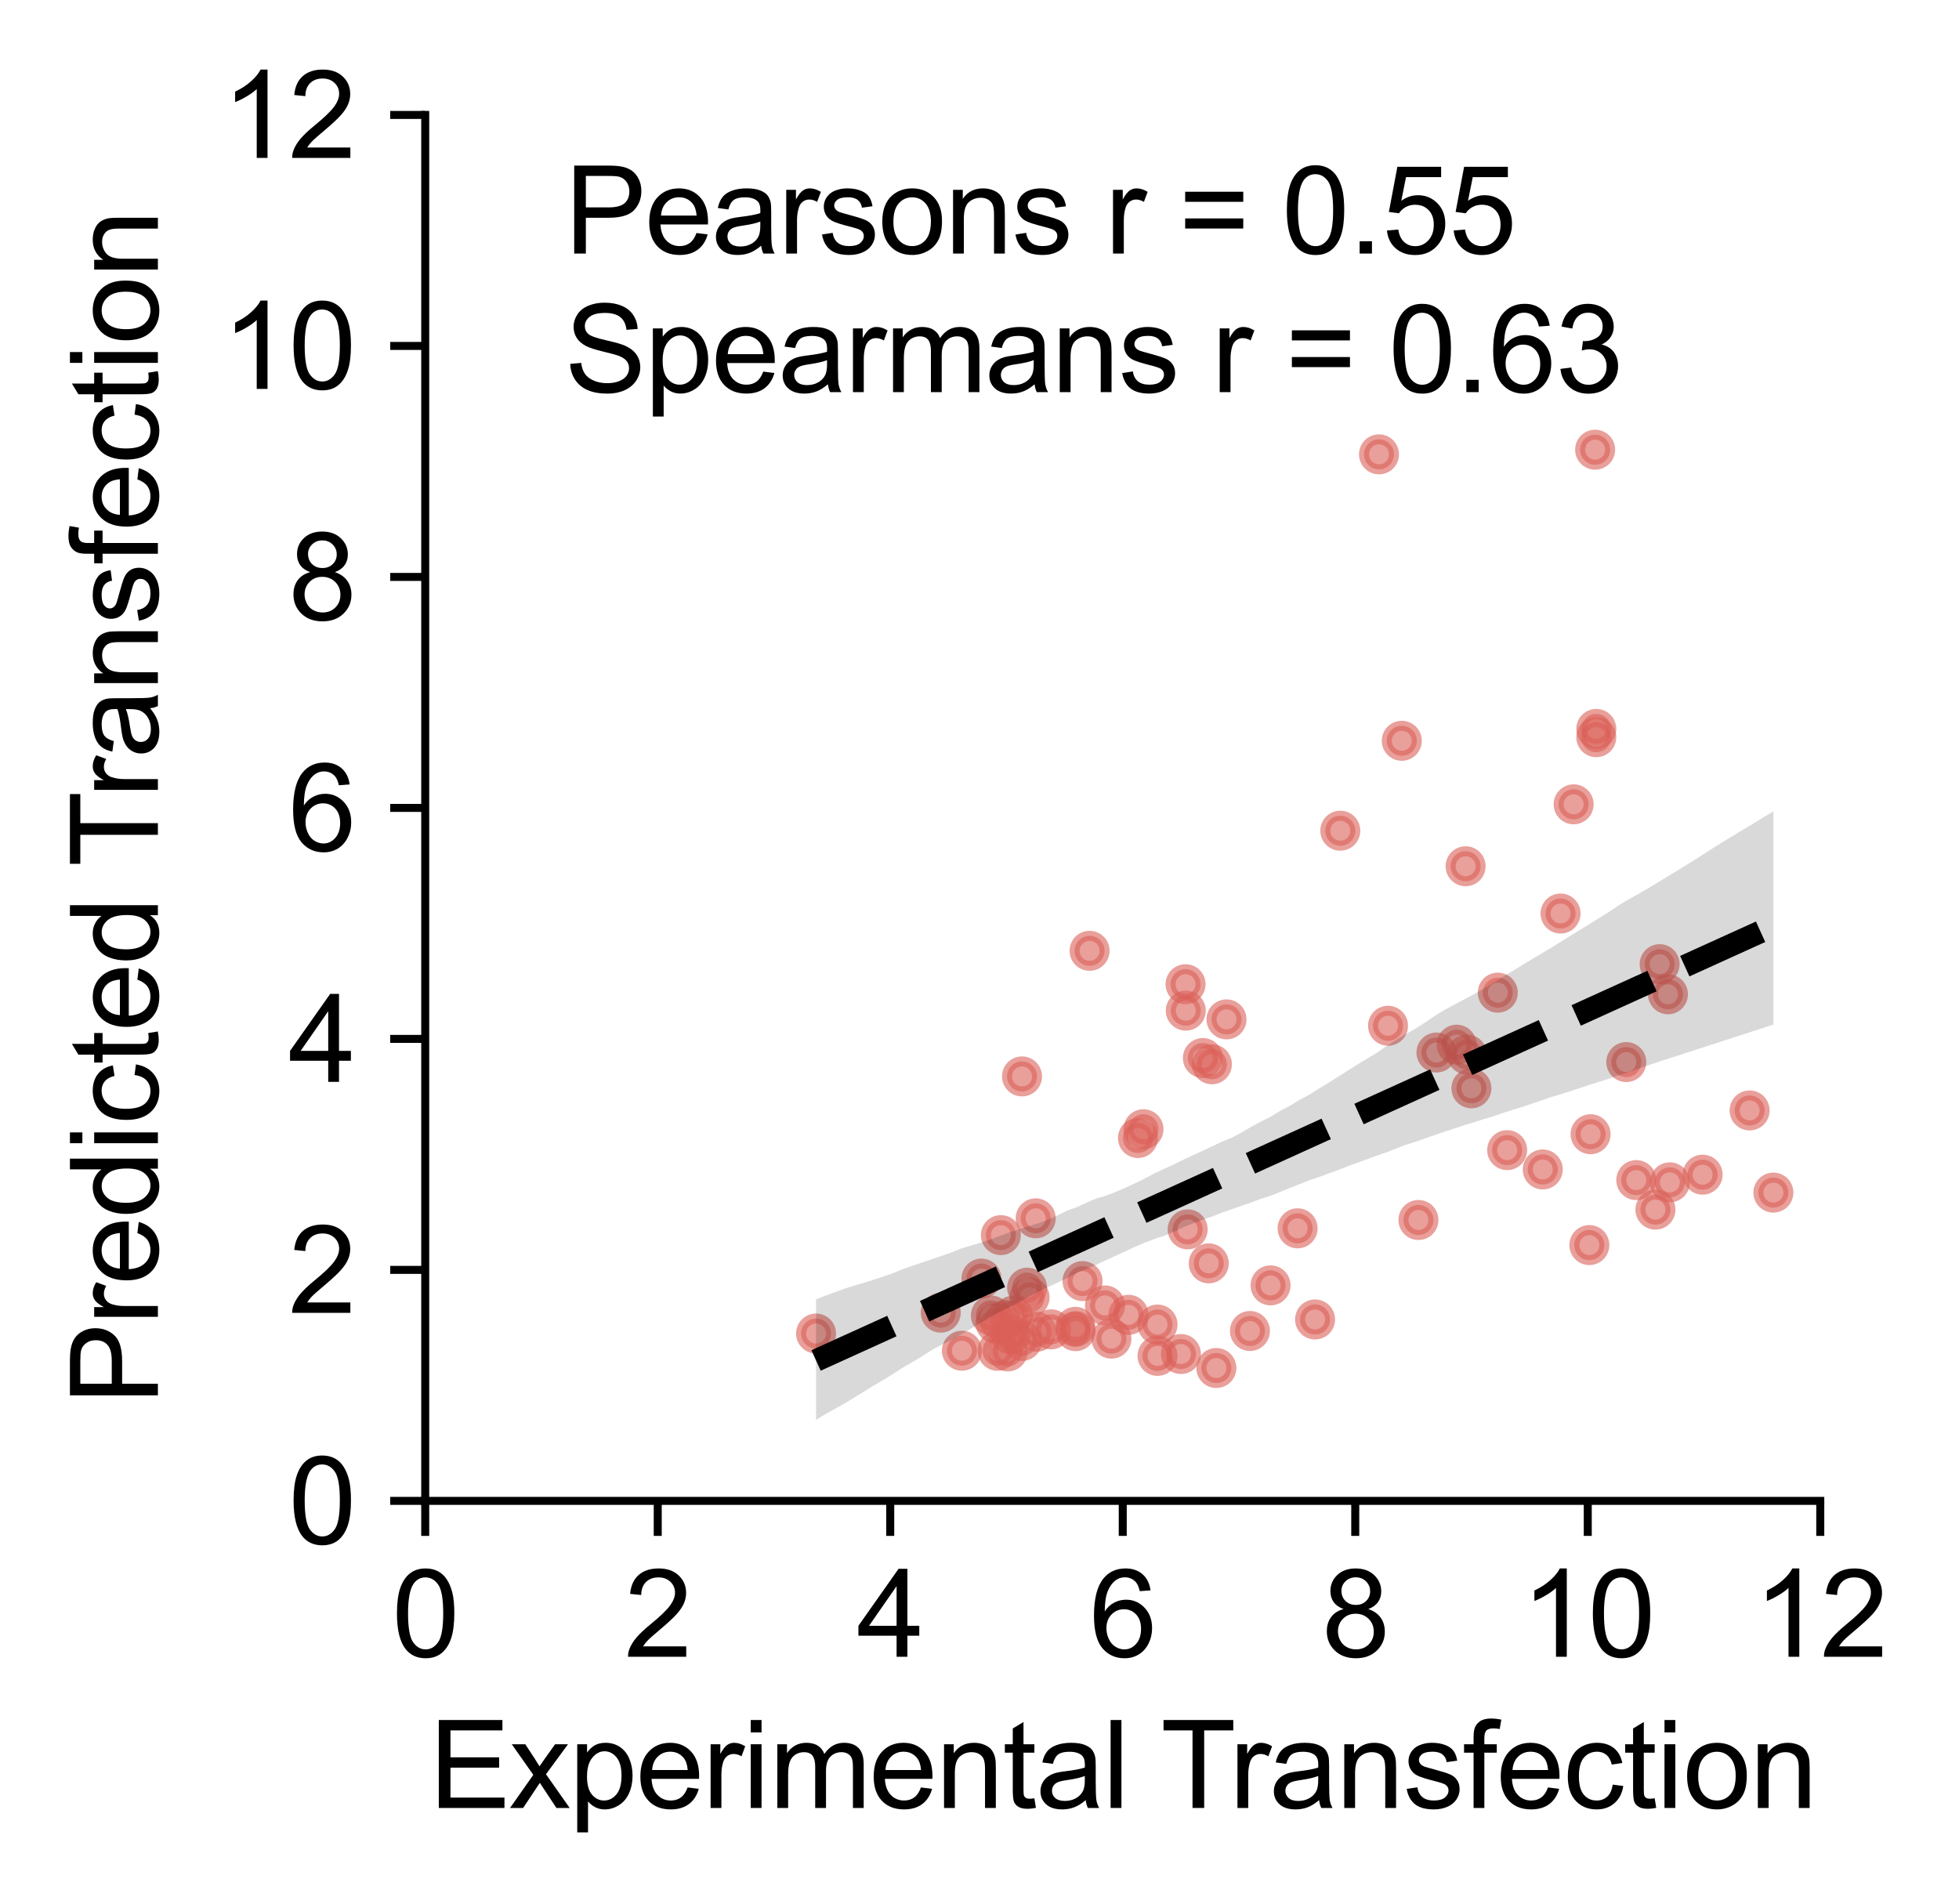 <?xml version="1.0" encoding="utf-8" standalone="no"?>
<!DOCTYPE svg PUBLIC "-//W3C//DTD SVG 1.1//EN"
  "http://www.w3.org/Graphics/SVG/1.1/DTD/svg11.dtd">
<svg xmlns:xlink="http://www.w3.org/1999/xlink" width="195.894pt" height="190.39pt" viewBox="0 0 195.894 190.39" xmlns="http://www.w3.org/2000/svg" version="1.1">
 <defs>
  <style type="text/css">*{stroke-linejoin: round; stroke-linecap: butt}</style>
 </defs>
 <g id="figure_1">
  <g id="patch_1">
   <path d="M 0 190.39 
L 195.894 190.39 
L 195.894 0 
L 0 0 
L 0 190.39 
z
" style="fill: none"/>
  </g>
  <g id="axes_1">
   <g id="patch_2">
    <path d="M 42.521 150.095 
L 182.021 150.095 
L 182.021 11.495 
L 42.521 11.495 
L 42.521 150.095 
z
" style="fill: none"/>
   </g>
   <g id="PathCollection_1">
    <defs>
     <path id="m962e3bb89e" d="M 0 1.5 
C 0.398 1.5 0.779 1.342 1.061 1.061 
C 1.342 0.779 1.5 0.398 1.5 0 
C 1.5 -0.398 1.342 -0.779 1.061 -1.061 
C 0.779 -1.342 0.398 -1.5 0 -1.5 
C -0.398 -1.5 -0.779 -1.342 -1.061 -1.061 
C -1.342 -0.779 -1.5 -0.398 -1.5 0 
C -1.5 0.398 -1.342 0.779 -1.061 1.061 
C -0.779 1.342 -0.398 1.5 0 1.5 
z
" style="stroke: #db5f57; stroke-opacity: 0.6"/>
    </defs>
    <g clip-path="url(#pac8f3e7509)">
     <use xlink:href="#m962e3bb89e" x="165.96" y="96.422" style="fill: #db5f57; fill-opacity: 0.6; stroke: #db5f57; stroke-opacity: 0.6"/>
     <use xlink:href="#m962e3bb89e" x="159.508" y="44.972" style="fill: #db5f57; fill-opacity: 0.6; stroke: #db5f57; stroke-opacity: 0.6"/>
     <use xlink:href="#m962e3bb89e" x="159.624" y="72.897" style="fill: #db5f57; fill-opacity: 0.6; stroke: #db5f57; stroke-opacity: 0.6"/>
     <use xlink:href="#m962e3bb89e" x="159.624" y="73.724" style="fill: #db5f57; fill-opacity: 0.6; stroke: #db5f57; stroke-opacity: 0.6"/>
     <use xlink:href="#m962e3bb89e" x="108.954" y="95.085" style="fill: #db5f57; fill-opacity: 0.6; stroke: #db5f57; stroke-opacity: 0.6"/>
     <use xlink:href="#m962e3bb89e" x="102.199" y="107.647" style="fill: #db5f57; fill-opacity: 0.6; stroke: #db5f57; stroke-opacity: 0.6"/>
     <use xlink:href="#m962e3bb89e" x="163.623" y="118.016" style="fill: #db5f57; fill-opacity: 0.6; stroke: #db5f57; stroke-opacity: 0.6"/>
     <use xlink:href="#m962e3bb89e" x="137.896" y="45.437" style="fill: #db5f57; fill-opacity: 0.6; stroke: #db5f57; stroke-opacity: 0.6"/>
     <use xlink:href="#m962e3bb89e" x="166.98" y="118.241" style="fill: #db5f57; fill-opacity: 0.6; stroke: #db5f57; stroke-opacity: 0.6"/>
     <use xlink:href="#m962e3bb89e" x="140.174" y="74.082" style="fill: #db5f57; fill-opacity: 0.6; stroke: #db5f57; stroke-opacity: 0.6"/>
     <use xlink:href="#m962e3bb89e" x="96.188" y="135.077" style="fill: #db5f57; fill-opacity: 0.6; stroke: #db5f57; stroke-opacity: 0.6"/>
     <use xlink:href="#m962e3bb89e" x="134.025" y="83.074" style="fill: #db5f57; fill-opacity: 0.6; stroke: #db5f57; stroke-opacity: 0.6"/>
     <use xlink:href="#m962e3bb89e" x="147.137" y="108.835" style="fill: #db5f57; fill-opacity: 0.6; stroke: #db5f57; stroke-opacity: 0.6"/>
     <use xlink:href="#m962e3bb89e" x="146.557" y="86.629" style="fill: #db5f57; fill-opacity: 0.6; stroke: #db5f57; stroke-opacity: 0.6"/>
     <use xlink:href="#m962e3bb89e" x="156.05" y="91.356" style="fill: #db5f57; fill-opacity: 0.6; stroke: #db5f57; stroke-opacity: 0.6"/>
     <use xlink:href="#m962e3bb89e" x="145.659" y="104.474" style="fill: #db5f57; fill-opacity: 0.6; stroke: #db5f57; stroke-opacity: 0.6"/>
     <use xlink:href="#m962e3bb89e" x="122.647" y="101.943" style="fill: #db5f57; fill-opacity: 0.6; stroke: #db5f57; stroke-opacity: 0.6"/>
     <use xlink:href="#m962e3bb89e" x="121.188" y="106.434" style="fill: #db5f57; fill-opacity: 0.6; stroke: #db5f57; stroke-opacity: 0.6"/>
     <use xlink:href="#m962e3bb89e" x="170.257" y="117.472" style="fill: #db5f57; fill-opacity: 0.6; stroke: #db5f57; stroke-opacity: 0.6"/>
     <use xlink:href="#m962e3bb89e" x="157.36" y="80.436" style="fill: #db5f57; fill-opacity: 0.6; stroke: #db5f57; stroke-opacity: 0.6"/>
     <use xlink:href="#m962e3bb89e" x="158.929" y="124.514" style="fill: #db5f57; fill-opacity: 0.6; stroke: #db5f57; stroke-opacity: 0.6"/>
     <use xlink:href="#m962e3bb89e" x="143.641" y="105.258" style="fill: #db5f57; fill-opacity: 0.6; stroke: #db5f57; stroke-opacity: 0.6"/>
     <use xlink:href="#m962e3bb89e" x="100.772" y="135.148" style="fill: #db5f57; fill-opacity: 0.6; stroke: #db5f57; stroke-opacity: 0.6"/>
     <use xlink:href="#m962e3bb89e" x="146.698" y="105.464" style="fill: #db5f57; fill-opacity: 0.6; stroke: #db5f57; stroke-opacity: 0.6"/>
     <use xlink:href="#m962e3bb89e" x="174.957" y="111.049" style="fill: #db5f57; fill-opacity: 0.6; stroke: #db5f57; stroke-opacity: 0.6"/>
     <use xlink:href="#m962e3bb89e" x="162.625" y="106.212" style="fill: #db5f57; fill-opacity: 0.6; stroke: #db5f57; stroke-opacity: 0.6"/>
     <use xlink:href="#m962e3bb89e" x="159.054" y="113.426" style="fill: #db5f57; fill-opacity: 0.6; stroke: #db5f57; stroke-opacity: 0.6"/>
     <use xlink:href="#m962e3bb89e" x="150.712" y="115.018" style="fill: #db5f57; fill-opacity: 0.6; stroke: #db5f57; stroke-opacity: 0.6"/>
     <use xlink:href="#m962e3bb89e" x="118.764" y="122.943" style="fill: #db5f57; fill-opacity: 0.6; stroke: #db5f57; stroke-opacity: 0.6"/>
     <use xlink:href="#m962e3bb89e" x="110.499" y="130.549" style="fill: #db5f57; fill-opacity: 0.6; stroke: #db5f57; stroke-opacity: 0.6"/>
     <use xlink:href="#m962e3bb89e" x="124.989" y="133.106" style="fill: #db5f57; fill-opacity: 0.6; stroke: #db5f57; stroke-opacity: 0.6"/>
     <use xlink:href="#m962e3bb89e" x="165.539" y="120.967" style="fill: #db5f57; fill-opacity: 0.6; stroke: #db5f57; stroke-opacity: 0.6"/>
     <use xlink:href="#m962e3bb89e" x="112.847" y="131.487" style="fill: #db5f57; fill-opacity: 0.6; stroke: #db5f57; stroke-opacity: 0.6"/>
     <use xlink:href="#m962e3bb89e" x="154.271" y="116.952" style="fill: #db5f57; fill-opacity: 0.6; stroke: #db5f57; stroke-opacity: 0.6"/>
     <use xlink:href="#m962e3bb89e" x="101.296" y="131.583" style="fill: #db5f57; fill-opacity: 0.6; stroke: #db5f57; stroke-opacity: 0.6"/>
     <use xlink:href="#m962e3bb89e" x="141.84" y="122.004" style="fill: #db5f57; fill-opacity: 0.6; stroke: #db5f57; stroke-opacity: 0.6"/>
     <use xlink:href="#m962e3bb89e" x="131.503" y="131.952" style="fill: #db5f57; fill-opacity: 0.6; stroke: #db5f57; stroke-opacity: 0.6"/>
     <use xlink:href="#m962e3bb89e" x="120.874" y="126.341" style="fill: #db5f57; fill-opacity: 0.6; stroke: #db5f57; stroke-opacity: 0.6"/>
     <use xlink:href="#m962e3bb89e" x="149.776" y="99.27" style="fill: #db5f57; fill-opacity: 0.6; stroke: #db5f57; stroke-opacity: 0.6"/>
     <use xlink:href="#m962e3bb89e" x="118.574" y="101.07" style="fill: #db5f57; fill-opacity: 0.6; stroke: #db5f57; stroke-opacity: 0.6"/>
     <use xlink:href="#m962e3bb89e" x="114.345" y="112.929" style="fill: #db5f57; fill-opacity: 0.6; stroke: #db5f57; stroke-opacity: 0.6"/>
     <use xlink:href="#m962e3bb89e" x="103.567" y="121.838" style="fill: #db5f57; fill-opacity: 0.6; stroke: #db5f57; stroke-opacity: 0.6"/>
     <use xlink:href="#m962e3bb89e" x="121.632" y="136.807" style="fill: #db5f57; fill-opacity: 0.6; stroke: #db5f57; stroke-opacity: 0.6"/>
     <use xlink:href="#m962e3bb89e" x="177.334" y="119.266" style="fill: #db5f57; fill-opacity: 0.6; stroke: #db5f57; stroke-opacity: 0.6"/>
     <use xlink:href="#m962e3bb89e" x="115.75" y="132.46" style="fill: #db5f57; fill-opacity: 0.6; stroke: #db5f57; stroke-opacity: 0.6"/>
     <use xlink:href="#m962e3bb89e" x="166.791" y="99.433" style="fill: #db5f57; fill-opacity: 0.6; stroke: #db5f57; stroke-opacity: 0.6"/>
     <use xlink:href="#m962e3bb89e" x="102.206" y="134.099" style="fill: #db5f57; fill-opacity: 0.6; stroke: #db5f57; stroke-opacity: 0.6"/>
     <use xlink:href="#m962e3bb89e" x="138.799" y="102.581" style="fill: #db5f57; fill-opacity: 0.6; stroke: #db5f57; stroke-opacity: 0.6"/>
     <use xlink:href="#m962e3bb89e" x="99.085" y="131.55" style="fill: #db5f57; fill-opacity: 0.6; stroke: #db5f57; stroke-opacity: 0.6"/>
     <use xlink:href="#m962e3bb89e" x="102.709" y="128.772" style="fill: #db5f57; fill-opacity: 0.6; stroke: #db5f57; stroke-opacity: 0.6"/>
     <use xlink:href="#m962e3bb89e" x="111.141" y="133.872" style="fill: #db5f57; fill-opacity: 0.6; stroke: #db5f57; stroke-opacity: 0.6"/>
     <use xlink:href="#m962e3bb89e" x="115.75" y="135.595" style="fill: #db5f57; fill-opacity: 0.6; stroke: #db5f57; stroke-opacity: 0.6"/>
     <use xlink:href="#m962e3bb89e" x="101.059" y="133.438" style="fill: #db5f57; fill-opacity: 0.6; stroke: #db5f57; stroke-opacity: 0.6"/>
     <use xlink:href="#m962e3bb89e" x="103.649" y="133.181" style="fill: #db5f57; fill-opacity: 0.6; stroke: #db5f57; stroke-opacity: 0.6"/>
     <use xlink:href="#m962e3bb89e" x="99.756" y="135.086" style="fill: #db5f57; fill-opacity: 0.6; stroke: #db5f57; stroke-opacity: 0.6"/>
     <use xlink:href="#m962e3bb89e" x="118.089" y="135.408" style="fill: #db5f57; fill-opacity: 0.6; stroke: #db5f57; stroke-opacity: 0.6"/>
     <use xlink:href="#m962e3bb89e" x="107.553" y="133.12" style="fill: #db5f57; fill-opacity: 0.6; stroke: #db5f57; stroke-opacity: 0.6"/>
     <use xlink:href="#m962e3bb89e" x="127.052" y="128.545" style="fill: #db5f57; fill-opacity: 0.6; stroke: #db5f57; stroke-opacity: 0.6"/>
     <use xlink:href="#m962e3bb89e" x="100.533" y="132.019" style="fill: #db5f57; fill-opacity: 0.6; stroke: #db5f57; stroke-opacity: 0.6"/>
     <use xlink:href="#m962e3bb89e" x="129.757" y="122.839" style="fill: #db5f57; fill-opacity: 0.6; stroke: #db5f57; stroke-opacity: 0.6"/>
     <use xlink:href="#m962e3bb89e" x="94.073" y="131.272" style="fill: #db5f57; fill-opacity: 0.6; stroke: #db5f57; stroke-opacity: 0.6"/>
     <use xlink:href="#m962e3bb89e" x="100.084" y="123.518" style="fill: #db5f57; fill-opacity: 0.6; stroke: #db5f57; stroke-opacity: 0.6"/>
     <use xlink:href="#m962e3bb89e" x="102.953" y="129.743" style="fill: #db5f57; fill-opacity: 0.6; stroke: #db5f57; stroke-opacity: 0.6"/>
     <use xlink:href="#m962e3bb89e" x="107.532" y="132.69" style="fill: #db5f57; fill-opacity: 0.6; stroke: #db5f57; stroke-opacity: 0.6"/>
     <use xlink:href="#m962e3bb89e" x="108.251" y="128.115" style="fill: #db5f57; fill-opacity: 0.6; stroke: #db5f57; stroke-opacity: 0.6"/>
     <use xlink:href="#m962e3bb89e" x="105.106" y="132.941" style="fill: #db5f57; fill-opacity: 0.6; stroke: #db5f57; stroke-opacity: 0.6"/>
     <use xlink:href="#m962e3bb89e" x="81.603" y="133.36" style="fill: #db5f57; fill-opacity: 0.6; stroke: #db5f57; stroke-opacity: 0.6"/>
     <use xlink:href="#m962e3bb89e" x="113.792" y="113.808" style="fill: #db5f57; fill-opacity: 0.6; stroke: #db5f57; stroke-opacity: 0.6"/>
     <use xlink:href="#m962e3bb89e" x="99.558" y="132.343" style="fill: #db5f57; fill-opacity: 0.6; stroke: #db5f57; stroke-opacity: 0.6"/>
     <use xlink:href="#m962e3bb89e" x="120.283" y="105.81" style="fill: #db5f57; fill-opacity: 0.6; stroke: #db5f57; stroke-opacity: 0.6"/>
     <use xlink:href="#m962e3bb89e" x="98.14" y="127.864" style="fill: #db5f57; fill-opacity: 0.6; stroke: #db5f57; stroke-opacity: 0.6"/>
     <use xlink:href="#m962e3bb89e" x="118.552" y="98.426" style="fill: #db5f57; fill-opacity: 0.6; stroke: #db5f57; stroke-opacity: 0.6"/>
    </g>
   </g>
   <g id="PolyCollection_1">
    <path d="M 81.603 129.929 
L 81.603 142 
L 82.57 141.402 
L 83.537 140.866 
L 84.504 140.323 
L 85.471 139.729 
L 86.438 139.135 
L 87.405 138.542 
L 88.372 137.974 
L 89.339 137.377 
L 90.306 136.749 
L 91.273 136.189 
L 92.24 135.614 
L 93.207 134.98 
L 94.174 134.484 
L 95.141 133.996 
L 96.108 133.44 
L 97.075 132.873 
L 98.042 132.306 
L 99.009 131.74 
L 99.976 131.191 
L 100.943 130.717 
L 101.91 130.215 
L 102.877 129.66 
L 103.844 129.15 
L 104.811 128.699 
L 105.778 128.261 
L 106.745 127.79 
L 107.712 127.279 
L 108.679 126.894 
L 109.645 126.471 
L 110.612 126.015 
L 111.579 125.572 
L 112.546 125.127 
L 113.513 124.685 
L 114.48 124.267 
L 115.447 123.902 
L 116.414 123.588 
L 117.381 123.183 
L 118.348 122.728 
L 119.315 122.336 
L 120.282 121.974 
L 121.249 121.64 
L 122.216 121.26 
L 123.183 120.925 
L 124.15 120.591 
L 125.117 120.253 
L 126.084 119.885 
L 127.051 119.586 
L 128.018 119.195 
L 128.985 118.802 
L 129.952 118.422 
L 130.919 118.035 
L 131.886 117.712 
L 132.853 117.35 
L 133.82 117.002 
L 134.787 116.627 
L 135.754 116.27 
L 136.721 115.922 
L 137.688 115.56 
L 138.655 115.238 
L 139.622 114.844 
L 140.589 114.482 
L 141.556 114.176 
L 142.523 113.845 
L 143.49 113.494 
L 144.457 113.168 
L 145.424 112.854 
L 146.391 112.537 
L 147.358 112.245 
L 148.325 111.932 
L 149.292 111.646 
L 150.259 111.309 
L 151.226 110.995 
L 152.192 110.712 
L 153.159 110.378 
L 154.126 110.056 
L 155.093 109.715 
L 156.06 109.431 
L 157.027 109.119 
L 157.994 108.806 
L 158.961 108.482 
L 159.928 108.181 
L 160.895 107.868 
L 161.862 107.537 
L 162.829 107.225 
L 163.796 106.891 
L 164.763 106.556 
L 165.73 106.227 
L 166.697 105.914 
L 167.664 105.6 
L 168.631 105.286 
L 169.598 104.973 
L 170.565 104.659 
L 171.532 104.346 
L 172.499 104.032 
L 173.466 103.718 
L 174.433 103.405 
L 175.4 103.091 
L 176.367 102.777 
L 177.334 102.463 
L 177.334 81.133 
L 177.334 81.133 
L 176.367 81.722 
L 175.4 82.312 
L 174.433 82.895 
L 173.466 83.478 
L 172.499 84.06 
L 171.532 84.665 
L 170.565 85.281 
L 169.598 85.897 
L 168.631 86.507 
L 167.664 87.096 
L 166.697 87.686 
L 165.73 88.275 
L 164.763 88.865 
L 163.796 89.416 
L 162.829 89.953 
L 161.862 90.539 
L 160.895 91.194 
L 159.928 91.788 
L 158.961 92.404 
L 157.994 92.994 
L 157.027 93.584 
L 156.06 94.184 
L 155.093 94.796 
L 154.126 95.36 
L 153.159 95.941 
L 152.192 96.53 
L 151.226 97.119 
L 150.259 97.707 
L 149.292 98.296 
L 148.325 98.884 
L 147.358 99.442 
L 146.391 99.955 
L 145.424 100.469 
L 144.457 100.995 
L 143.49 101.587 
L 142.523 102.24 
L 141.556 102.865 
L 140.589 103.405 
L 139.622 103.997 
L 138.655 104.61 
L 137.688 105.274 
L 136.721 105.867 
L 135.754 106.446 
L 134.787 107.058 
L 133.82 107.669 
L 132.853 108.283 
L 131.886 108.869 
L 130.919 109.477 
L 129.952 109.993 
L 128.985 110.581 
L 128.018 111.094 
L 127.051 111.682 
L 126.084 112.162 
L 125.117 112.689 
L 124.15 113.262 
L 123.183 113.772 
L 122.216 114.162 
L 121.249 114.62 
L 120.282 115.08 
L 119.315 115.514 
L 118.348 115.973 
L 117.381 116.442 
L 116.414 116.891 
L 115.447 117.338 
L 114.48 117.865 
L 113.513 118.325 
L 112.546 118.778 
L 111.579 119.187 
L 110.612 119.571 
L 109.645 119.849 
L 108.679 120.259 
L 107.712 120.705 
L 106.745 121.055 
L 105.778 121.527 
L 104.811 121.971 
L 103.844 122.326 
L 102.877 122.627 
L 101.91 122.944 
L 100.943 123.247 
L 99.976 123.591 
L 99.009 123.964 
L 98.042 124.28 
L 97.075 124.568 
L 96.108 124.86 
L 95.141 125.25 
L 94.174 125.59 
L 93.207 125.917 
L 92.24 126.244 
L 91.273 126.58 
L 90.306 126.914 
L 89.339 127.3 
L 88.372 127.655 
L 87.405 127.965 
L 86.438 128.266 
L 85.471 128.553 
L 84.504 128.848 
L 83.537 129.208 
L 82.57 129.565 
L 81.603 129.929 
z
" clip-path="url(#pac8f3e7509)" style="fill-opacity: 0.15"/>
   </g>
   <g id="matplotlib.axis_1">
    <g id="xtick_1">
     <g id="line2d_1">
      <defs>
       <path id="me96502bcaf" d="M 0 0 
L 0 3.5 
" style="stroke: #000000; stroke-width: 0.8"/>
      </defs>
      <g>
       <use xlink:href="#me96502bcaf" x="42.521" y="150.095" style="stroke: #000000; stroke-width: 0.8"/>
      </g>
     </g>
     <g id="text_1">
      <!-- 0 -->
      <g transform="translate(39.184 165.684) scale(0.12 -0.12)">
       <defs>
        <path id="ArialMT-30" d="M 266 2259 
Q 266 3072 433 3567 
Q 600 4063 929 4331 
Q 1259 4600 1759 4600 
Q 2128 4600 2406 4451 
Q 2684 4303 2865 4023 
Q 3047 3744 3150 3342 
Q 3253 2941 3253 2259 
Q 3253 1453 3087 958 
Q 2922 463 2592 192 
Q 2263 -78 1759 -78 
Q 1097 -78 719 397 
Q 266 969 266 2259 
z
M 844 2259 
Q 844 1131 1108 757 
Q 1372 384 1759 384 
Q 2147 384 2411 759 
Q 2675 1134 2675 2259 
Q 2675 3391 2411 3762 
Q 2147 4134 1753 4134 
Q 1366 4134 1134 3806 
Q 844 3388 844 2259 
z
" transform="scale(0.016)"/>
       </defs>
       <use xlink:href="#ArialMT-30"/>
      </g>
     </g>
    </g>
    <g id="xtick_2">
     <g id="line2d_2">
      <g>
       <use xlink:href="#me96502bcaf" x="65.771" y="150.095" style="stroke: #000000; stroke-width: 0.8"/>
      </g>
     </g>
     <g id="text_2">
      <!-- 2 -->
      <g transform="translate(62.434 165.684) scale(0.12 -0.12)">
       <defs>
        <path id="ArialMT-32" d="M 3222 541 
L 3222 0 
L 194 0 
Q 188 203 259 391 
Q 375 700 629 1000 
Q 884 1300 1366 1694 
Q 2113 2306 2375 2664 
Q 2638 3022 2638 3341 
Q 2638 3675 2398 3904 
Q 2159 4134 1775 4134 
Q 1369 4134 1125 3890 
Q 881 3647 878 3216 
L 300 3275 
Q 359 3922 746 4261 
Q 1134 4600 1788 4600 
Q 2447 4600 2831 4234 
Q 3216 3869 3216 3328 
Q 3216 3053 3103 2787 
Q 2991 2522 2730 2228 
Q 2469 1934 1863 1422 
Q 1356 997 1212 845 
Q 1069 694 975 541 
L 3222 541 
z
" transform="scale(0.016)"/>
       </defs>
       <use xlink:href="#ArialMT-32"/>
      </g>
     </g>
    </g>
    <g id="xtick_3">
     <g id="line2d_3">
      <g>
       <use xlink:href="#me96502bcaf" x="89.021" y="150.095" style="stroke: #000000; stroke-width: 0.8"/>
      </g>
     </g>
     <g id="text_3">
      <!-- 4 -->
      <g transform="translate(85.684 165.684) scale(0.12 -0.12)">
       <defs>
        <path id="ArialMT-34" d="M 2069 0 
L 2069 1097 
L 81 1097 
L 81 1613 
L 2172 4581 
L 2631 4581 
L 2631 1613 
L 3250 1613 
L 3250 1097 
L 2631 1097 
L 2631 0 
L 2069 0 
z
M 2069 1613 
L 2069 3678 
L 634 1613 
L 2069 1613 
z
" transform="scale(0.016)"/>
       </defs>
       <use xlink:href="#ArialMT-34"/>
      </g>
     </g>
    </g>
    <g id="xtick_4">
     <g id="line2d_4">
      <g>
       <use xlink:href="#me96502bcaf" x="112.271" y="150.095" style="stroke: #000000; stroke-width: 0.8"/>
      </g>
     </g>
     <g id="text_4">
      <!-- 6 -->
      <g transform="translate(108.934 165.684) scale(0.12 -0.12)">
       <defs>
        <path id="ArialMT-36" d="M 3184 3459 
L 2625 3416 
Q 2550 3747 2413 3897 
Q 2184 4138 1850 4138 
Q 1581 4138 1378 3988 
Q 1113 3794 959 3422 
Q 806 3050 800 2363 
Q 1003 2672 1297 2822 
Q 1591 2972 1913 2972 
Q 2475 2972 2870 2558 
Q 3266 2144 3266 1488 
Q 3266 1056 3080 686 
Q 2894 316 2569 119 
Q 2244 -78 1831 -78 
Q 1128 -78 684 439 
Q 241 956 241 2144 
Q 241 3472 731 4075 
Q 1159 4600 1884 4600 
Q 2425 4600 2770 4297 
Q 3116 3994 3184 3459 
z
M 888 1484 
Q 888 1194 1011 928 
Q 1134 663 1356 523 
Q 1578 384 1822 384 
Q 2178 384 2434 671 
Q 2691 959 2691 1453 
Q 2691 1928 2437 2201 
Q 2184 2475 1800 2475 
Q 1419 2475 1153 2201 
Q 888 1928 888 1484 
z
" transform="scale(0.016)"/>
       </defs>
       <use xlink:href="#ArialMT-36"/>
      </g>
     </g>
    </g>
    <g id="xtick_5">
     <g id="line2d_5">
      <g>
       <use xlink:href="#me96502bcaf" x="135.521" y="150.095" style="stroke: #000000; stroke-width: 0.8"/>
      </g>
     </g>
     <g id="text_5">
      <!-- 8 -->
      <g transform="translate(132.184 165.684) scale(0.12 -0.12)">
       <defs>
        <path id="ArialMT-38" d="M 1131 2484 
Q 781 2613 612 2850 
Q 444 3088 444 3419 
Q 444 3919 803 4259 
Q 1163 4600 1759 4600 
Q 2359 4600 2725 4251 
Q 3091 3903 3091 3403 
Q 3091 3084 2923 2848 
Q 2756 2613 2416 2484 
Q 2838 2347 3058 2040 
Q 3278 1734 3278 1309 
Q 3278 722 2862 322 
Q 2447 -78 1769 -78 
Q 1091 -78 675 323 
Q 259 725 259 1325 
Q 259 1772 486 2073 
Q 713 2375 1131 2484 
z
M 1019 3438 
Q 1019 3113 1228 2906 
Q 1438 2700 1772 2700 
Q 2097 2700 2305 2904 
Q 2513 3109 2513 3406 
Q 2513 3716 2298 3927 
Q 2084 4138 1766 4138 
Q 1444 4138 1231 3931 
Q 1019 3725 1019 3438 
z
M 838 1322 
Q 838 1081 952 856 
Q 1066 631 1291 507 
Q 1516 384 1775 384 
Q 2178 384 2440 643 
Q 2703 903 2703 1303 
Q 2703 1709 2433 1975 
Q 2163 2241 1756 2241 
Q 1359 2241 1098 1978 
Q 838 1716 838 1322 
z
" transform="scale(0.016)"/>
       </defs>
       <use xlink:href="#ArialMT-38"/>
      </g>
     </g>
    </g>
    <g id="xtick_6">
     <g id="line2d_6">
      <g>
       <use xlink:href="#me96502bcaf" x="158.771" y="150.095" style="stroke: #000000; stroke-width: 0.8"/>
      </g>
     </g>
     <g id="text_6">
      <!-- 10 -->
      <g transform="translate(152.097 165.684) scale(0.12 -0.12)">
       <defs>
        <path id="ArialMT-31" d="M 2384 0 
L 1822 0 
L 1822 3584 
Q 1619 3391 1289 3197 
Q 959 3003 697 2906 
L 697 3450 
Q 1169 3672 1522 3987 
Q 1875 4303 2022 4600 
L 2384 4600 
L 2384 0 
z
" transform="scale(0.016)"/>
       </defs>
       <use xlink:href="#ArialMT-31"/>
       <use xlink:href="#ArialMT-30" x="55.615"/>
      </g>
     </g>
    </g>
    <g id="xtick_7">
     <g id="line2d_7">
      <g>
       <use xlink:href="#me96502bcaf" x="182.021" y="150.095" style="stroke: #000000; stroke-width: 0.8"/>
      </g>
     </g>
     <g id="text_7">
      <!-- 12 -->
      <g transform="translate(175.347 165.684) scale(0.12 -0.12)">
       <use xlink:href="#ArialMT-31"/>
       <use xlink:href="#ArialMT-32" x="55.615"/>
      </g>
     </g>
    </g>
    <g id="text_8">
     <!-- Experimental Transfection -->
     <g transform="translate(42.908 180.805) scale(0.12 -0.12)">
      <defs>
       <path id="ArialMT-45" d="M 506 0 
L 506 4581 
L 3819 4581 
L 3819 4041 
L 1113 4041 
L 1113 2638 
L 3647 2638 
L 3647 2100 
L 1113 2100 
L 1113 541 
L 3925 541 
L 3925 0 
L 506 0 
z
" transform="scale(0.016)"/>
       <path id="ArialMT-78" d="M 47 0 
L 1259 1725 
L 138 3319 
L 841 3319 
L 1350 2541 
Q 1494 2319 1581 2169 
Q 1719 2375 1834 2534 
L 2394 3319 
L 3066 3319 
L 1919 1756 
L 3153 0 
L 2463 0 
L 1781 1031 
L 1600 1309 
L 728 0 
L 47 0 
z
" transform="scale(0.016)"/>
       <path id="ArialMT-70" d="M 422 -1272 
L 422 3319 
L 934 3319 
L 934 2888 
Q 1116 3141 1344 3267 
Q 1572 3394 1897 3394 
Q 2322 3394 2647 3175 
Q 2972 2956 3137 2557 
Q 3303 2159 3303 1684 
Q 3303 1175 3120 767 
Q 2938 359 2589 142 
Q 2241 -75 1856 -75 
Q 1575 -75 1351 44 
Q 1128 163 984 344 
L 984 -1272 
L 422 -1272 
z
M 931 1641 
Q 931 1000 1190 694 
Q 1450 388 1819 388 
Q 2194 388 2461 705 
Q 2728 1022 2728 1688 
Q 2728 2322 2467 2637 
Q 2206 2953 1844 2953 
Q 1484 2953 1207 2617 
Q 931 2281 931 1641 
z
" transform="scale(0.016)"/>
       <path id="ArialMT-65" d="M 2694 1069 
L 3275 997 
Q 3138 488 2766 206 
Q 2394 -75 1816 -75 
Q 1088 -75 661 373 
Q 234 822 234 1631 
Q 234 2469 665 2931 
Q 1097 3394 1784 3394 
Q 2450 3394 2872 2941 
Q 3294 2488 3294 1666 
Q 3294 1616 3291 1516 
L 816 1516 
Q 847 969 1125 678 
Q 1403 388 1819 388 
Q 2128 388 2347 550 
Q 2566 713 2694 1069 
z
M 847 1978 
L 2700 1978 
Q 2663 2397 2488 2606 
Q 2219 2931 1791 2931 
Q 1403 2931 1139 2672 
Q 875 2413 847 1978 
z
" transform="scale(0.016)"/>
       <path id="ArialMT-72" d="M 416 0 
L 416 3319 
L 922 3319 
L 922 2816 
Q 1116 3169 1280 3281 
Q 1444 3394 1641 3394 
Q 1925 3394 2219 3213 
L 2025 2691 
Q 1819 2813 1613 2813 
Q 1428 2813 1281 2702 
Q 1134 2591 1072 2394 
Q 978 2094 978 1738 
L 978 0 
L 416 0 
z
" transform="scale(0.016)"/>
       <path id="ArialMT-69" d="M 425 3934 
L 425 4581 
L 988 4581 
L 988 3934 
L 425 3934 
z
M 425 0 
L 425 3319 
L 988 3319 
L 988 0 
L 425 0 
z
" transform="scale(0.016)"/>
       <path id="ArialMT-6d" d="M 422 0 
L 422 3319 
L 925 3319 
L 925 2853 
Q 1081 3097 1340 3245 
Q 1600 3394 1931 3394 
Q 2300 3394 2536 3241 
Q 2772 3088 2869 2813 
Q 3263 3394 3894 3394 
Q 4388 3394 4653 3120 
Q 4919 2847 4919 2278 
L 4919 0 
L 4359 0 
L 4359 2091 
Q 4359 2428 4304 2576 
Q 4250 2725 4106 2815 
Q 3963 2906 3769 2906 
Q 3419 2906 3187 2673 
Q 2956 2441 2956 1928 
L 2956 0 
L 2394 0 
L 2394 2156 
Q 2394 2531 2256 2718 
Q 2119 2906 1806 2906 
Q 1569 2906 1367 2781 
Q 1166 2656 1075 2415 
Q 984 2175 984 1722 
L 984 0 
L 422 0 
z
" transform="scale(0.016)"/>
       <path id="ArialMT-6e" d="M 422 0 
L 422 3319 
L 928 3319 
L 928 2847 
Q 1294 3394 1984 3394 
Q 2284 3394 2536 3286 
Q 2788 3178 2913 3003 
Q 3038 2828 3088 2588 
Q 3119 2431 3119 2041 
L 3119 0 
L 2556 0 
L 2556 2019 
Q 2556 2363 2490 2533 
Q 2425 2703 2258 2804 
Q 2091 2906 1866 2906 
Q 1506 2906 1245 2678 
Q 984 2450 984 1813 
L 984 0 
L 422 0 
z
" transform="scale(0.016)"/>
       <path id="ArialMT-74" d="M 1650 503 
L 1731 6 
Q 1494 -44 1306 -44 
Q 1000 -44 831 53 
Q 663 150 594 308 
Q 525 466 525 972 
L 525 2881 
L 113 2881 
L 113 3319 
L 525 3319 
L 525 4141 
L 1084 4478 
L 1084 3319 
L 1650 3319 
L 1650 2881 
L 1084 2881 
L 1084 941 
Q 1084 700 1114 631 
Q 1144 563 1211 522 
Q 1278 481 1403 481 
Q 1497 481 1650 503 
z
" transform="scale(0.016)"/>
       <path id="ArialMT-61" d="M 2588 409 
Q 2275 144 1986 34 
Q 1697 -75 1366 -75 
Q 819 -75 525 192 
Q 231 459 231 875 
Q 231 1119 342 1320 
Q 453 1522 633 1644 
Q 813 1766 1038 1828 
Q 1203 1872 1538 1913 
Q 2219 1994 2541 2106 
Q 2544 2222 2544 2253 
Q 2544 2597 2384 2738 
Q 2169 2928 1744 2928 
Q 1347 2928 1158 2789 
Q 969 2650 878 2297 
L 328 2372 
Q 403 2725 575 2942 
Q 747 3159 1072 3276 
Q 1397 3394 1825 3394 
Q 2250 3394 2515 3294 
Q 2781 3194 2906 3042 
Q 3031 2891 3081 2659 
Q 3109 2516 3109 2141 
L 3109 1391 
Q 3109 606 3145 398 
Q 3181 191 3288 0 
L 2700 0 
Q 2613 175 2588 409 
z
M 2541 1666 
Q 2234 1541 1622 1453 
Q 1275 1403 1131 1340 
Q 988 1278 909 1158 
Q 831 1038 831 891 
Q 831 666 1001 516 
Q 1172 366 1500 366 
Q 1825 366 2078 508 
Q 2331 650 2450 897 
Q 2541 1088 2541 1459 
L 2541 1666 
z
" transform="scale(0.016)"/>
       <path id="ArialMT-6c" d="M 409 0 
L 409 4581 
L 972 4581 
L 972 0 
L 409 0 
z
" transform="scale(0.016)"/>
       <path id="ArialMT-20" transform="scale(0.016)"/>
       <path id="ArialMT-54" d="M 1659 0 
L 1659 4041 
L 150 4041 
L 150 4581 
L 3781 4581 
L 3781 4041 
L 2266 4041 
L 2266 0 
L 1659 0 
z
" transform="scale(0.016)"/>
       <path id="ArialMT-73" d="M 197 991 
L 753 1078 
Q 800 744 1014 566 
Q 1228 388 1613 388 
Q 2000 388 2187 545 
Q 2375 703 2375 916 
Q 2375 1106 2209 1216 
Q 2094 1291 1634 1406 
Q 1016 1563 777 1677 
Q 538 1791 414 1992 
Q 291 2194 291 2438 
Q 291 2659 392 2848 
Q 494 3038 669 3163 
Q 800 3259 1026 3326 
Q 1253 3394 1513 3394 
Q 1903 3394 2198 3281 
Q 2494 3169 2634 2976 
Q 2775 2784 2828 2463 
L 2278 2388 
Q 2241 2644 2061 2787 
Q 1881 2931 1553 2931 
Q 1166 2931 1000 2803 
Q 834 2675 834 2503 
Q 834 2394 903 2306 
Q 972 2216 1119 2156 
Q 1203 2125 1616 2013 
Q 2213 1853 2448 1751 
Q 2684 1650 2818 1456 
Q 2953 1263 2953 975 
Q 2953 694 2789 445 
Q 2625 197 2315 61 
Q 2006 -75 1616 -75 
Q 969 -75 630 194 
Q 291 463 197 991 
z
" transform="scale(0.016)"/>
       <path id="ArialMT-66" d="M 556 0 
L 556 2881 
L 59 2881 
L 59 3319 
L 556 3319 
L 556 3672 
Q 556 4006 616 4169 
Q 697 4388 901 4523 
Q 1106 4659 1475 4659 
Q 1713 4659 2000 4603 
L 1916 4113 
Q 1741 4144 1584 4144 
Q 1328 4144 1222 4034 
Q 1116 3925 1116 3625 
L 1116 3319 
L 1763 3319 
L 1763 2881 
L 1116 2881 
L 1116 0 
L 556 0 
z
" transform="scale(0.016)"/>
       <path id="ArialMT-63" d="M 2588 1216 
L 3141 1144 
Q 3050 572 2676 248 
Q 2303 -75 1759 -75 
Q 1078 -75 664 370 
Q 250 816 250 1647 
Q 250 2184 428 2587 
Q 606 2991 970 3192 
Q 1334 3394 1763 3394 
Q 2303 3394 2647 3120 
Q 2991 2847 3088 2344 
L 2541 2259 
Q 2463 2594 2264 2762 
Q 2066 2931 1784 2931 
Q 1359 2931 1093 2626 
Q 828 2322 828 1663 
Q 828 994 1084 691 
Q 1341 388 1753 388 
Q 2084 388 2306 591 
Q 2528 794 2588 1216 
z
" transform="scale(0.016)"/>
       <path id="ArialMT-6f" d="M 213 1659 
Q 213 2581 725 3025 
Q 1153 3394 1769 3394 
Q 2453 3394 2887 2945 
Q 3322 2497 3322 1706 
Q 3322 1066 3130 698 
Q 2938 331 2570 128 
Q 2203 -75 1769 -75 
Q 1072 -75 642 372 
Q 213 819 213 1659 
z
M 791 1659 
Q 791 1022 1069 705 
Q 1347 388 1769 388 
Q 2188 388 2466 706 
Q 2744 1025 2744 1678 
Q 2744 2294 2464 2611 
Q 2184 2928 1769 2928 
Q 1347 2928 1069 2612 
Q 791 2297 791 1659 
z
" transform="scale(0.016)"/>
      </defs>
      <use xlink:href="#ArialMT-45"/>
      <use xlink:href="#ArialMT-78" x="66.699"/>
      <use xlink:href="#ArialMT-70" x="116.699"/>
      <use xlink:href="#ArialMT-65" x="172.314"/>
      <use xlink:href="#ArialMT-72" x="227.93"/>
      <use xlink:href="#ArialMT-69" x="261.23"/>
      <use xlink:href="#ArialMT-6d" x="283.447"/>
      <use xlink:href="#ArialMT-65" x="366.748"/>
      <use xlink:href="#ArialMT-6e" x="422.363"/>
      <use xlink:href="#ArialMT-74" x="477.979"/>
      <use xlink:href="#ArialMT-61" x="505.762"/>
      <use xlink:href="#ArialMT-6c" x="561.377"/>
      <use xlink:href="#ArialMT-20" x="583.594"/>
      <use xlink:href="#ArialMT-54" x="609.627"/>
      <use xlink:href="#ArialMT-72" x="666.961"/>
      <use xlink:href="#ArialMT-61" x="700.262"/>
      <use xlink:href="#ArialMT-6e" x="755.877"/>
      <use xlink:href="#ArialMT-73" x="811.492"/>
      <use xlink:href="#ArialMT-66" x="861.492"/>
      <use xlink:href="#ArialMT-65" x="889.275"/>
      <use xlink:href="#ArialMT-63" x="944.891"/>
      <use xlink:href="#ArialMT-74" x="994.891"/>
      <use xlink:href="#ArialMT-69" x="1022.674"/>
      <use xlink:href="#ArialMT-6f" x="1044.891"/>
      <use xlink:href="#ArialMT-6e" x="1100.506"/>
     </g>
    </g>
   </g>
   <g id="matplotlib.axis_2">
    <g id="ytick_1">
     <g id="line2d_8">
      <defs>
       <path id="m7f7cc9d61a" d="M 0 0 
L -3.5 0 
" style="stroke: #000000; stroke-width: 0.8"/>
      </defs>
      <g>
       <use xlink:href="#m7f7cc9d61a" x="42.521" y="150.095" style="stroke: #000000; stroke-width: 0.8"/>
      </g>
     </g>
     <g id="text_9">
      <!-- 0 -->
      <g transform="translate(28.848 154.389) scale(0.12 -0.12)">
       <use xlink:href="#ArialMT-30"/>
      </g>
     </g>
    </g>
    <g id="ytick_2">
     <g id="line2d_9">
      <g>
       <use xlink:href="#m7f7cc9d61a" x="42.521" y="126.995" style="stroke: #000000; stroke-width: 0.8"/>
      </g>
     </g>
     <g id="text_10">
      <!-- 2 -->
      <g transform="translate(28.848 131.289) scale(0.12 -0.12)">
       <use xlink:href="#ArialMT-32"/>
      </g>
     </g>
    </g>
    <g id="ytick_3">
     <g id="line2d_10">
      <g>
       <use xlink:href="#m7f7cc9d61a" x="42.521" y="103.895" style="stroke: #000000; stroke-width: 0.8"/>
      </g>
     </g>
     <g id="text_11">
      <!-- 4 -->
      <g transform="translate(28.848 108.189) scale(0.12 -0.12)">
       <use xlink:href="#ArialMT-34"/>
      </g>
     </g>
    </g>
    <g id="ytick_4">
     <g id="line2d_11">
      <g>
       <use xlink:href="#m7f7cc9d61a" x="42.521" y="80.795" style="stroke: #000000; stroke-width: 0.8"/>
      </g>
     </g>
     <g id="text_12">
      <!-- 6 -->
      <g transform="translate(28.848 85.089) scale(0.12 -0.12)">
       <use xlink:href="#ArialMT-36"/>
      </g>
     </g>
    </g>
    <g id="ytick_5">
     <g id="line2d_12">
      <g>
       <use xlink:href="#m7f7cc9d61a" x="42.521" y="57.695" style="stroke: #000000; stroke-width: 0.8"/>
      </g>
     </g>
     <g id="text_13">
      <!-- 8 -->
      <g transform="translate(28.848 61.989) scale(0.12 -0.12)">
       <use xlink:href="#ArialMT-38"/>
      </g>
     </g>
    </g>
    <g id="ytick_6">
     <g id="line2d_13">
      <g>
       <use xlink:href="#m7f7cc9d61a" x="42.521" y="34.595" style="stroke: #000000; stroke-width: 0.8"/>
      </g>
     </g>
     <g id="text_14">
      <!-- 10 -->
      <g transform="translate(22.174 38.889) scale(0.12 -0.12)">
       <use xlink:href="#ArialMT-31"/>
       <use xlink:href="#ArialMT-30" x="55.615"/>
      </g>
     </g>
    </g>
    <g id="ytick_7">
     <g id="line2d_14">
      <g>
       <use xlink:href="#m7f7cc9d61a" x="42.521" y="11.495" style="stroke: #000000; stroke-width: 0.8"/>
      </g>
     </g>
     <g id="text_15">
      <!-- 12 -->
      <g transform="translate(22.174 15.789) scale(0.12 -0.12)">
       <use xlink:href="#ArialMT-31"/>
       <use xlink:href="#ArialMT-32" x="55.615"/>
      </g>
     </g>
    </g>
    <g id="text_16">
     <!-- Predicted Transfection -->
     <g transform="translate(15.789 140.49) rotate(-90) scale(0.12 -0.12)">
      <defs>
       <path id="ArialMT-50" d="M 494 0 
L 494 4581 
L 2222 4581 
Q 2678 4581 2919 4538 
Q 3256 4481 3484 4323 
Q 3713 4166 3852 3881 
Q 3991 3597 3991 3256 
Q 3991 2672 3619 2267 
Q 3247 1863 2275 1863 
L 1100 1863 
L 1100 0 
L 494 0 
z
M 1100 2403 
L 2284 2403 
Q 2872 2403 3119 2622 
Q 3366 2841 3366 3238 
Q 3366 3525 3220 3729 
Q 3075 3934 2838 4000 
Q 2684 4041 2272 4041 
L 1100 4041 
L 1100 2403 
z
" transform="scale(0.016)"/>
       <path id="ArialMT-64" d="M 2575 0 
L 2575 419 
Q 2259 -75 1647 -75 
Q 1250 -75 917 144 
Q 584 363 401 755 
Q 219 1147 219 1656 
Q 219 2153 384 2558 
Q 550 2963 881 3178 
Q 1213 3394 1622 3394 
Q 1922 3394 2156 3267 
Q 2391 3141 2538 2938 
L 2538 4581 
L 3097 4581 
L 3097 0 
L 2575 0 
z
M 797 1656 
Q 797 1019 1065 703 
Q 1334 388 1700 388 
Q 2069 388 2326 689 
Q 2584 991 2584 1609 
Q 2584 2291 2321 2609 
Q 2059 2928 1675 2928 
Q 1300 2928 1048 2622 
Q 797 2316 797 1656 
z
" transform="scale(0.016)"/>
      </defs>
      <use xlink:href="#ArialMT-50"/>
      <use xlink:href="#ArialMT-72" x="66.699"/>
      <use xlink:href="#ArialMT-65" x="100"/>
      <use xlink:href="#ArialMT-64" x="155.615"/>
      <use xlink:href="#ArialMT-69" x="211.23"/>
      <use xlink:href="#ArialMT-63" x="233.447"/>
      <use xlink:href="#ArialMT-74" x="283.447"/>
      <use xlink:href="#ArialMT-65" x="311.23"/>
      <use xlink:href="#ArialMT-64" x="366.846"/>
      <use xlink:href="#ArialMT-20" x="422.461"/>
      <use xlink:href="#ArialMT-54" x="448.494"/>
      <use xlink:href="#ArialMT-72" x="505.828"/>
      <use xlink:href="#ArialMT-61" x="539.129"/>
      <use xlink:href="#ArialMT-6e" x="594.744"/>
      <use xlink:href="#ArialMT-73" x="650.359"/>
      <use xlink:href="#ArialMT-66" x="700.359"/>
      <use xlink:href="#ArialMT-65" x="728.143"/>
      <use xlink:href="#ArialMT-63" x="783.758"/>
      <use xlink:href="#ArialMT-74" x="833.758"/>
      <use xlink:href="#ArialMT-69" x="861.541"/>
      <use xlink:href="#ArialMT-6f" x="883.758"/>
      <use xlink:href="#ArialMT-6e" x="939.373"/>
     </g>
    </g>
   </g>
   <g id="line2d_15">
    <path d="M 81.603 136.052 
L 82.57 135.613 
L 83.537 135.174 
L 84.504 134.735 
L 85.471 134.296 
L 86.438 133.857 
L 87.405 133.418 
L 88.372 132.979 
L 89.339 132.54 
L 90.306 132.101 
L 91.273 131.662 
L 92.24 131.224 
L 93.207 130.785 
L 94.174 130.346 
L 95.141 129.907 
L 96.108 129.468 
L 97.075 129.029 
L 98.042 128.59 
L 99.009 128.151 
L 99.976 127.712 
L 100.943 127.273 
L 101.91 126.834 
L 102.877 126.395 
L 103.844 125.957 
L 104.811 125.518 
L 105.778 125.079 
L 106.745 124.64 
L 107.712 124.201 
L 108.679 123.762 
L 109.645 123.323 
L 110.612 122.884 
L 111.579 122.445 
L 112.546 122.006 
L 113.513 121.567 
L 114.48 121.128 
L 115.447 120.69 
L 116.414 120.251 
L 117.381 119.812 
L 118.348 119.373 
L 119.315 118.934 
L 120.282 118.495 
L 121.249 118.056 
L 122.216 117.617 
L 123.183 117.178 
L 124.15 116.739 
L 125.117 116.3 
L 126.084 115.861 
L 127.051 115.423 
L 128.018 114.984 
L 128.985 114.545 
L 129.952 114.106 
L 130.919 113.667 
L 131.886 113.228 
L 132.853 112.789 
L 133.82 112.35 
L 134.787 111.911 
L 135.754 111.472 
L 136.721 111.033 
L 137.688 110.594 
L 138.655 110.155 
L 139.622 109.717 
L 140.589 109.278 
L 141.556 108.839 
L 142.523 108.4 
L 143.49 107.961 
L 144.457 107.522 
L 145.424 107.083 
L 146.391 106.644 
L 147.358 106.205 
L 148.325 105.766 
L 149.292 105.327 
L 150.259 104.888 
L 151.226 104.45 
L 152.192 104.011 
L 153.159 103.572 
L 154.126 103.133 
L 155.093 102.694 
L 156.06 102.255 
L 157.027 101.816 
L 157.994 101.377 
L 158.961 100.938 
L 159.928 100.499 
L 160.895 100.06 
L 161.862 99.621 
L 162.829 99.183 
L 163.796 98.744 
L 164.763 98.305 
L 165.73 97.866 
L 166.697 97.427 
L 167.664 96.988 
L 168.631 96.549 
L 169.598 96.11 
L 170.565 95.671 
L 171.532 95.232 
L 172.499 94.793 
L 173.466 94.354 
L 174.433 93.916 
L 175.4 93.477 
L 176.367 93.038 
L 177.334 92.599 
" clip-path="url(#pac8f3e7509)" style="fill: none; stroke-dasharray: 8.325,3.6; stroke-dashoffset: 0; stroke: #000000; stroke-width: 2.25"/>
   </g>
   <g id="patch_3">
    <path d="M 42.521 150.095 
L 42.521 11.495 
" style="fill: none; stroke: #000000; stroke-width: 0.8; stroke-linejoin: miter; stroke-linecap: square"/>
   </g>
   <g id="patch_4">
    <path d="M 42.521 150.095 
L 182.021 150.095 
" style="fill: none; stroke: #000000; stroke-width: 0.8; stroke-linejoin: miter; stroke-linecap: square"/>
   </g>
   <g id="text_17">
    <!-- Pearsons r = 0.55 -->
    <g transform="translate(56.471 25.355) scale(0.12 -0.12)">
     <defs>
      <path id="ArialMT-3d" d="M 3381 2694 
L 356 2694 
L 356 3219 
L 3381 3219 
L 3381 2694 
z
M 3381 1303 
L 356 1303 
L 356 1828 
L 3381 1828 
L 3381 1303 
z
" transform="scale(0.016)"/>
      <path id="ArialMT-2e" d="M 581 0 
L 581 641 
L 1222 641 
L 1222 0 
L 581 0 
z
" transform="scale(0.016)"/>
      <path id="ArialMT-35" d="M 266 1200 
L 856 1250 
Q 922 819 1161 601 
Q 1400 384 1738 384 
Q 2144 384 2425 690 
Q 2706 997 2706 1503 
Q 2706 1984 2436 2262 
Q 2166 2541 1728 2541 
Q 1456 2541 1237 2417 
Q 1019 2294 894 2097 
L 366 2166 
L 809 4519 
L 3088 4519 
L 3088 3981 
L 1259 3981 
L 1013 2750 
Q 1425 3038 1878 3038 
Q 2478 3038 2890 2622 
Q 3303 2206 3303 1553 
Q 3303 931 2941 478 
Q 2500 -78 1738 -78 
Q 1113 -78 717 272 
Q 322 622 266 1200 
z
" transform="scale(0.016)"/>
     </defs>
     <use xlink:href="#ArialMT-50"/>
     <use xlink:href="#ArialMT-65" x="66.699"/>
     <use xlink:href="#ArialMT-61" x="122.314"/>
     <use xlink:href="#ArialMT-72" x="177.93"/>
     <use xlink:href="#ArialMT-73" x="211.23"/>
     <use xlink:href="#ArialMT-6f" x="261.23"/>
     <use xlink:href="#ArialMT-6e" x="316.846"/>
     <use xlink:href="#ArialMT-73" x="372.461"/>
     <use xlink:href="#ArialMT-20" x="422.461"/>
     <use xlink:href="#ArialMT-72" x="450.244"/>
     <use xlink:href="#ArialMT-20" x="483.545"/>
     <use xlink:href="#ArialMT-3d" x="511.328"/>
     <use xlink:href="#ArialMT-20" x="569.727"/>
     <use xlink:href="#ArialMT-30" x="597.51"/>
     <use xlink:href="#ArialMT-2e" x="653.125"/>
     <use xlink:href="#ArialMT-35" x="680.908"/>
     <use xlink:href="#ArialMT-35" x="736.523"/>
    </g>
   </g>
   <g id="text_18">
    <!-- Spearmans r = 0.63 -->
    <g transform="translate(56.471 39.215) scale(0.12 -0.12)">
     <defs>
      <path id="ArialMT-53" d="M 288 1472 
L 859 1522 
Q 900 1178 1048 958 
Q 1197 738 1509 602 
Q 1822 466 2213 466 
Q 2559 466 2825 569 
Q 3091 672 3220 851 
Q 3350 1031 3350 1244 
Q 3350 1459 3225 1620 
Q 3100 1781 2813 1891 
Q 2628 1963 1997 2114 
Q 1366 2266 1113 2400 
Q 784 2572 623 2826 
Q 463 3081 463 3397 
Q 463 3744 659 4045 
Q 856 4347 1234 4503 
Q 1613 4659 2075 4659 
Q 2584 4659 2973 4495 
Q 3363 4331 3572 4012 
Q 3781 3694 3797 3291 
L 3216 3247 
Q 3169 3681 2898 3903 
Q 2628 4125 2100 4125 
Q 1550 4125 1298 3923 
Q 1047 3722 1047 3438 
Q 1047 3191 1225 3031 
Q 1400 2872 2139 2705 
Q 2878 2538 3153 2413 
Q 3553 2228 3743 1945 
Q 3934 1663 3934 1294 
Q 3934 928 3725 604 
Q 3516 281 3123 101 
Q 2731 -78 2241 -78 
Q 1619 -78 1198 103 
Q 778 284 539 648 
Q 300 1013 288 1472 
z
" transform="scale(0.016)"/>
      <path id="ArialMT-33" d="M 269 1209 
L 831 1284 
Q 928 806 1161 595 
Q 1394 384 1728 384 
Q 2125 384 2398 659 
Q 2672 934 2672 1341 
Q 2672 1728 2419 1979 
Q 2166 2231 1775 2231 
Q 1616 2231 1378 2169 
L 1441 2663 
Q 1497 2656 1531 2656 
Q 1891 2656 2178 2843 
Q 2466 3031 2466 3422 
Q 2466 3731 2256 3934 
Q 2047 4138 1716 4138 
Q 1388 4138 1169 3931 
Q 950 3725 888 3313 
L 325 3413 
Q 428 3978 793 4289 
Q 1159 4600 1703 4600 
Q 2078 4600 2393 4439 
Q 2709 4278 2876 4000 
Q 3044 3722 3044 3409 
Q 3044 3113 2884 2869 
Q 2725 2625 2413 2481 
Q 2819 2388 3044 2092 
Q 3269 1797 3269 1353 
Q 3269 753 2831 336 
Q 2394 -81 1725 -81 
Q 1122 -81 723 278 
Q 325 638 269 1209 
z
" transform="scale(0.016)"/>
     </defs>
     <use xlink:href="#ArialMT-53"/>
     <use xlink:href="#ArialMT-70" x="66.699"/>
     <use xlink:href="#ArialMT-65" x="122.314"/>
     <use xlink:href="#ArialMT-61" x="177.93"/>
     <use xlink:href="#ArialMT-72" x="233.545"/>
     <use xlink:href="#ArialMT-6d" x="266.846"/>
     <use xlink:href="#ArialMT-61" x="350.146"/>
     <use xlink:href="#ArialMT-6e" x="405.762"/>
     <use xlink:href="#ArialMT-73" x="461.377"/>
     <use xlink:href="#ArialMT-20" x="511.377"/>
     <use xlink:href="#ArialMT-72" x="539.16"/>
     <use xlink:href="#ArialMT-20" x="572.461"/>
     <use xlink:href="#ArialMT-3d" x="600.244"/>
     <use xlink:href="#ArialMT-20" x="658.643"/>
     <use xlink:href="#ArialMT-30" x="686.426"/>
     <use xlink:href="#ArialMT-2e" x="742.041"/>
     <use xlink:href="#ArialMT-36" x="769.824"/>
     <use xlink:href="#ArialMT-33" x="825.439"/>
    </g>
   </g>
  </g>
 </g>
 <defs>
  <clipPath id="pac8f3e7509">
   <rect x="42.521" y="11.495" width="139.5" height="138.6"/>
  </clipPath>
 </defs>
</svg>
